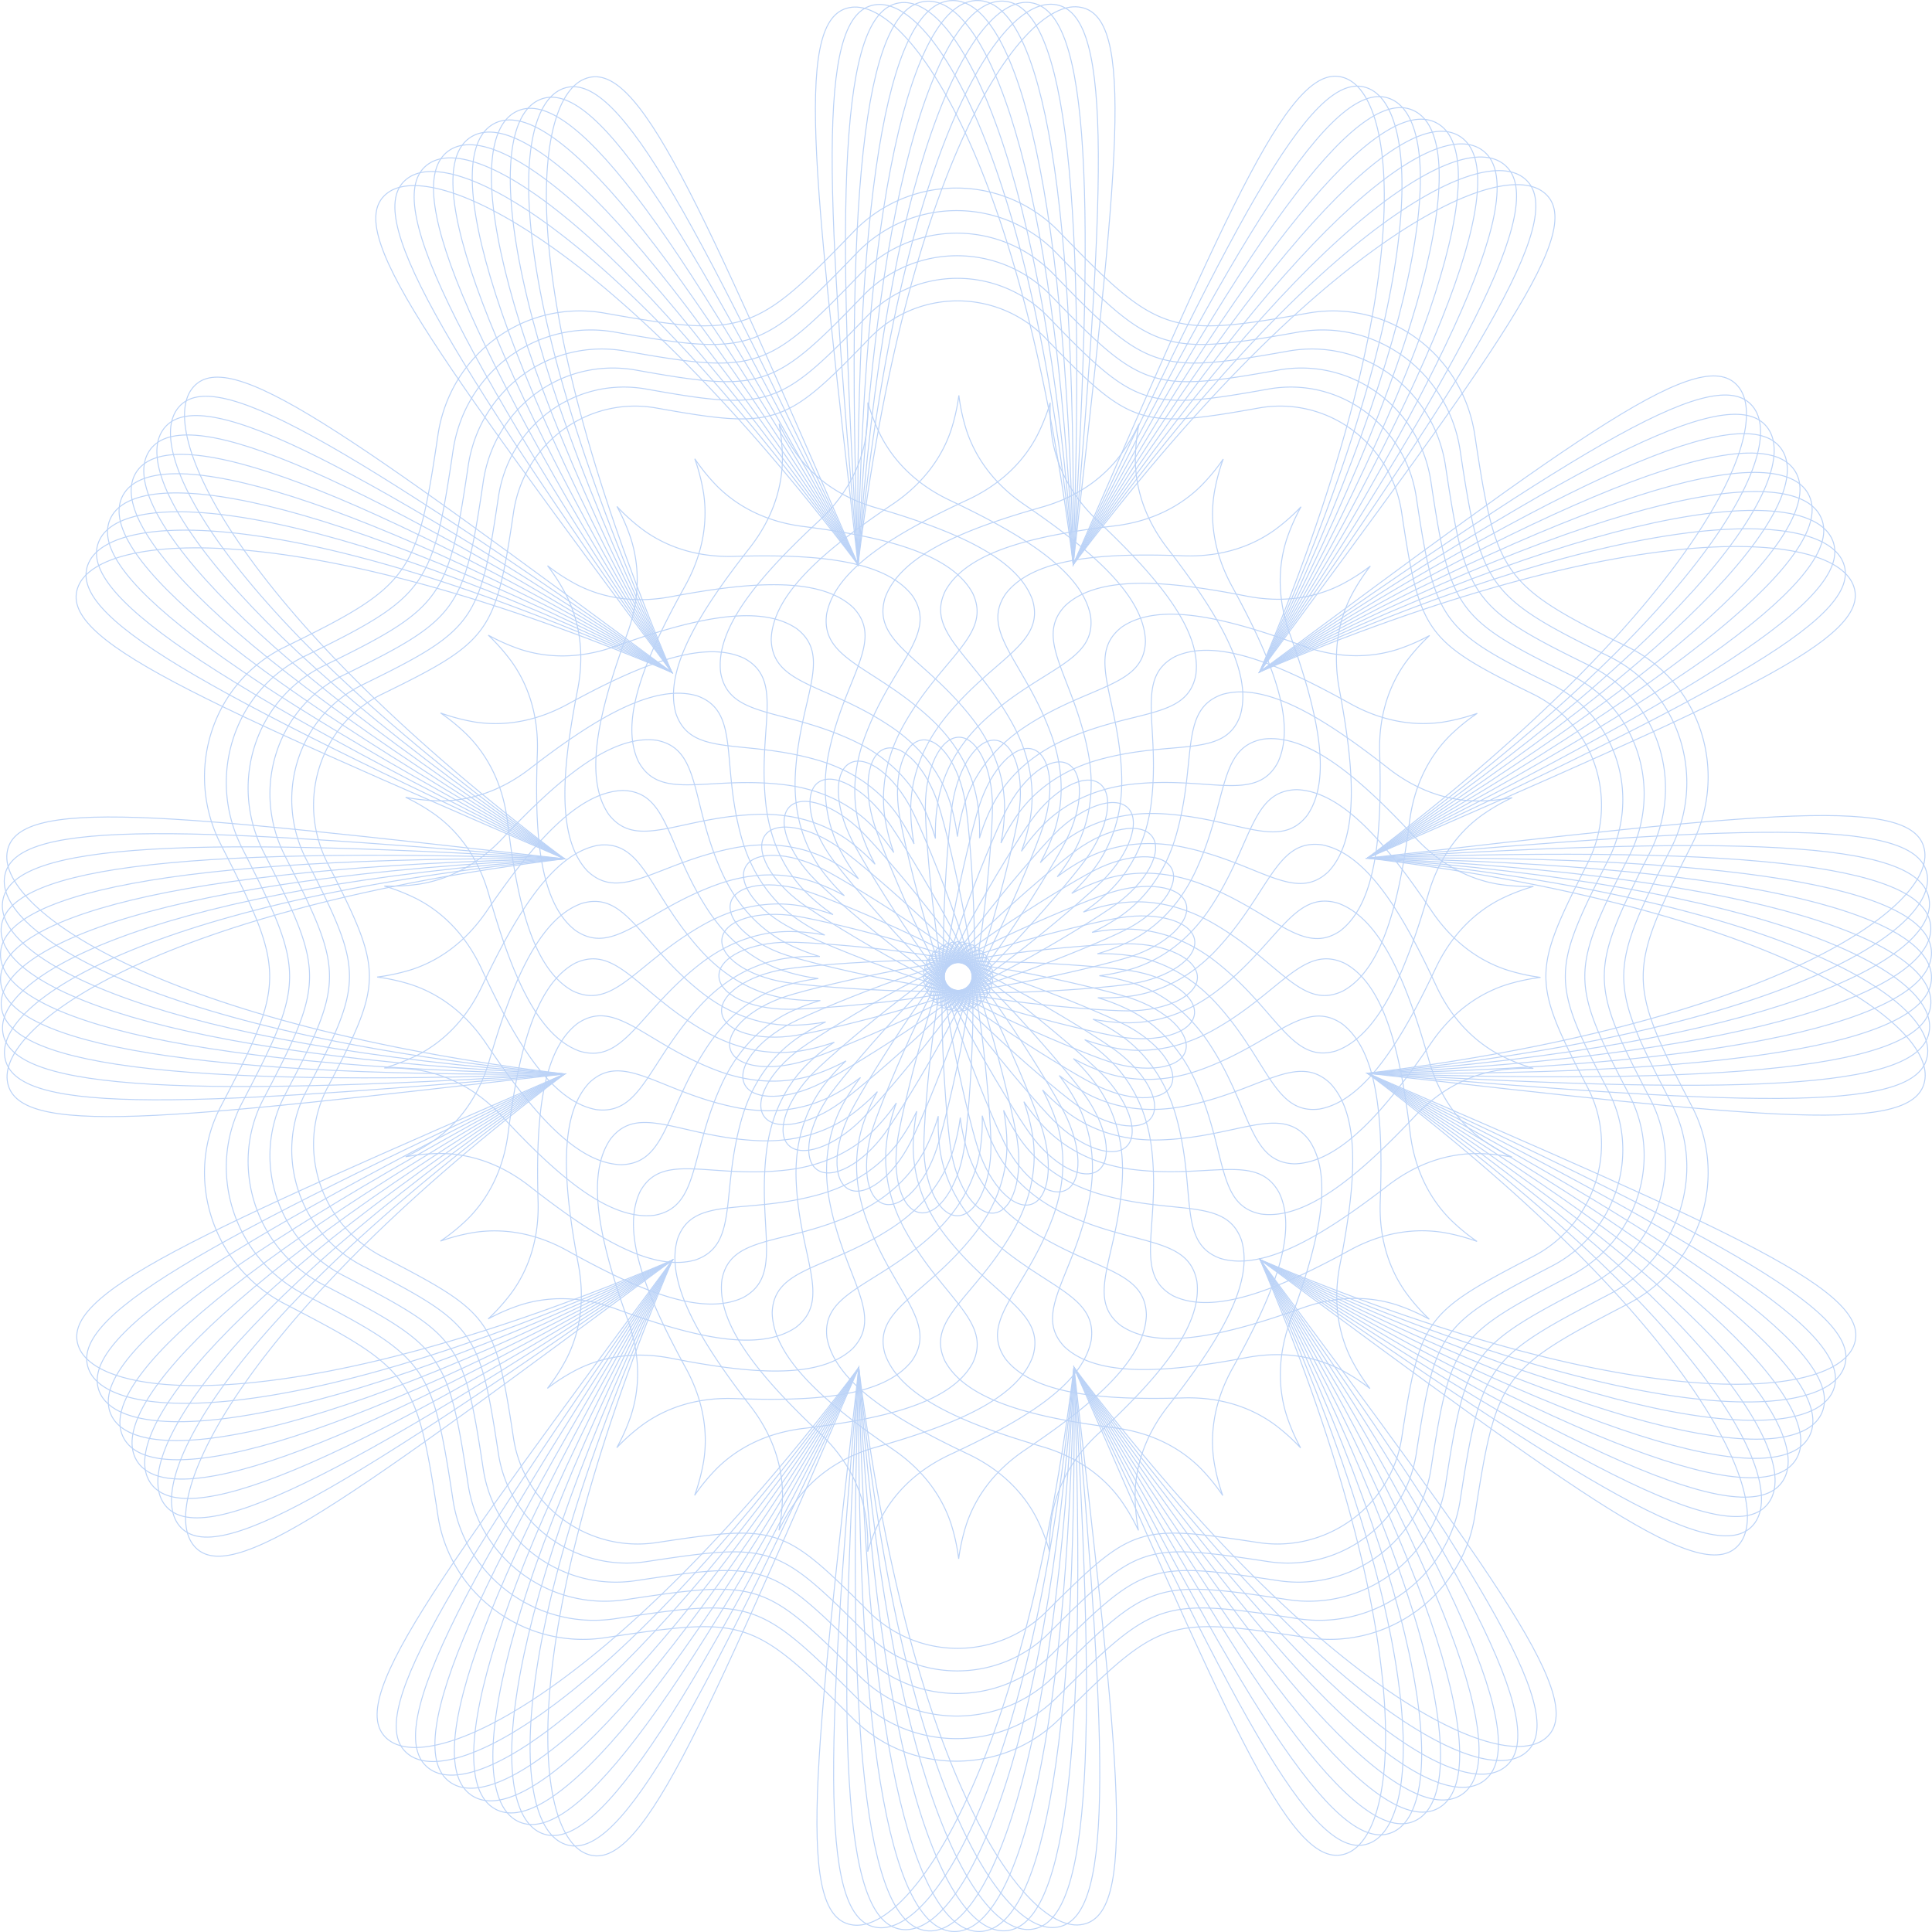 <svg xmlns="http://www.w3.org/2000/svg" width="1028.463" height="1028.476" viewBox="0 0 1028.463 1028.476">
  <g id="Group_265" data-name="Group 265" transform="translate(-503.741 -282.735)">
    <g id="g10" transform="translate(504 282.995)" opacity="0.3">
      <g id="g12" transform="translate(0)">
        <path id="path14" d="M1022.127,342.425C1025.753,311.543,937.817,251,725.306,225,921.534,139.387,996.021,107.7,983.724,79.139S865,42.127,667.959,125.861C795.088-46.4,843.763-111.078,818.826-129.663S697.492-102.347,568.689,68.73c23.953-212.823,33.736-293.2,2.853-296.821S480.126-143.77,454.152,68.754c-85.646-196.223-117.341-270.71-145.9-258.412s-37.009,118.739,46.76,315.783C182.733-.993,118.041-49.656,99.459-24.725S126.778,96.6,297.833,225.367C85.08,201.419,4.724,191.622,1.1,222.5s84.323,91.419,296.843,117.4C101.713,425.541,27.224,457.231,39.526,485.789S158.26,522.8,355.3,439.044C228.179,611.319,179.509,676.006,204.441,694.589s121.335-27.315,250.1-198.363c-23.958,212.754-33.757,293.107-2.875,296.733s91.424-84.321,117.409-296.836C654.7,692.348,686.387,766.842,714.944,754.544s37.019-118.734-46.727-315.77C840.485,565.9,905.167,614.566,923.746,589.634s-27.3-121.328-198.344-250.1c212.752,23.967,293.094,33.774,296.725,2.891Z" transform="translate(2.356 231.545)" fill="rgba(209,7,7,0)" stroke="#1d6ce5" stroke-width="0.519"/>
        <path id="path16" d="M1024.57,330.1c2.811-30.969-85.1-83.614-298.218-104.041C920.268,135.334,992.328,96.145,979.287,67.912s-115.5-29.857-310.281,59C791.586-48.609,834.388-118.578,808.978-136.5S694.014-104.608,569.736,69.782C588.113-143.593,590.18-225.613,559.2-228.435s-83.6,85.113-104,298.242C364.448-124.109,325.243-196.163,297.017-183.11S267.165-67.6,356.06,127.177C180.514,4.608,110.537-38.188,92.609-12.777s31.9,114.958,206.271,239.2C85.57,208.048,3.571,205.971.755,236.941s85.105,83.6,298.231,104.016C105.068,431.695,33.014,470.9,46.06,499.125S161.568,528.978,356.343,440.1C233.777,615.637,190.974,685.61,216.383,703.535s114.958-31.9,239.2-206.257c-18.379,213.3-20.466,295.305,10.5,298.121S549.7,710.3,570.12,497.175c90.735,193.92,129.929,265.975,158.156,252.935S758.139,634.6,669.263,439.827C844.8,562.4,914.766,605.208,932.691,579.792S900.8,464.834,726.448,340.587c213.3,18.389,295.3,20.477,298.122-10.49Z" transform="translate(1.309 230.492)" fill="rgba(209,7,7,0)" stroke="#1d6ce5" stroke-width="0.519"/>
        <path id="path18" d="M1026.392,317.462c2.008-31.03-85.676-75.79-299.254-90.63C918.614,131.07,988.043,84.433,974.265,56.553s-112.093-22.8-304.474,71.137C787.733-50.979,824.542-126.083,798.676-143.337S690.2-107.02,570.521,70.559c12.786-213.782,7.091-297.247-23.944-299.248S470.8-143,455.984,70.583C360.192-120.887,313.546-190.31,285.666-176.532s-22.778,112.1,71.179,304.486C178.153,10.024,103.044-26.773,85.79-.9s36.319,108.467,213.875,228.1C85.954,214.41,2.507,220.095.5,251.127s85.69,75.781,299.273,90.606c-191.479,95.783-260.9,142.428-247.12,170.3s112.093,22.788,304.477-71.162C239.2,619.558,202.394,694.665,228.265,711.921S336.736,675.6,456.371,498.055c-12.791,213.711-7.112,297.157,23.918,299.161s75.778-85.684,90.616-299.264C666.68,689.425,713.318,758.855,741.2,745.076S763.988,632.984,670.048,440.6C848.73,558.542,923.828,595.345,941.082,569.479S904.776,461.008,727.233,341.363c213.7,12.8,297.151,7.126,299.159-23.9Z" transform="translate(0.524 229.715)" fill="rgba(209,7,7,0)" stroke="#1d6ce5" stroke-width="0.519"/>
        <path id="path20" d="M1027.6,304.543c1.193-31.067-86.053-67.943-299.943-77.192C916.559,126.609,983.16,72.6,968.669,45.1s-108.5-15.822-298.361,83.111c113.226-181.7,143.9-261.768,117.589-278.339S686.021-109.569,571.038,71.078c7.189-214.04-6.3-298.751-37.375-299.938S465.725-142.794,456.5,71.1C355.73-117.8,301.713-184.391,274.2-169.888s-15.8,108.5,83.158,298.361C175.643,15.259,95.564-15.407,78.994,10.9s40.565,101.875,221.188,216.814C86.211,220.529,1.525,234.009.329,265.079s86.063,67.938,299.959,77.174c-188.9,100.76-255.5,154.774-241,182.283s108.5,15.807,298.355-83.143C244.431,623.1,213.756,703.181,240.075,719.751s101.864-40.558,216.813-221.177c-7.194,213.971,6.281,298.655,37.353,299.849s67.941-86.056,77.181-299.952C672.177,687.377,726.186,753.976,753.694,739.478s15.81-108.5-83.129-298.355c181.7,113.221,261.774,143.893,278.351,117.582S908.361,456.836,727.75,341.883C941.712,349.086,1026.4,335.616,1027.6,304.543Z" transform="translate(0.007 229.196)" fill="rgba(209,7,7,0)" stroke="#1d6ce5" stroke-width="0.519"/>
        <path id="path22" d="M1028.185,291.352c.384-31.094-86.221-60.1-300.279-63.748C914.1,121.954,977.694,60.651,962.484,33.527S857.762,24.6,670.559,128.462C778.99-56.134,803.412-141.013,776.677-156.895S681.508-112.265,571.29,71.331c1.582-214.154-19.728-299.9-50.826-300.273s-60.089,86.233-63.711,300.3C351.075-114.836,289.759-178.421,262.641-163.2s-8.919,104.722,94.973,291.925C173,20.312,88.1-4.1,72.232,22.638s44.634,95.157,228.2,205.331C86.348,226.382.63,247.687.246,278.78s86.231,60.092,300.294,63.725C114.345,448.172,50.76,509.483,65.977,536.6S170.7,545.53,357.9,441.645c-108.417,184.608-132.829,269.5-106.09,285.375s95.153-44.632,205.333-228.193c-1.592,214.086,19.711,299.8,50.8,300.186s60.094-86.229,63.732-300.289C677.331,684.923,738.64,748.512,765.758,733.3s8.936-104.72-94.941-291.919C855.419,549.8,940.3,574.217,956.179,547.48S911.556,452.324,728,342.135c214.076,1.6,299.8-19.692,300.183-50.784Z" transform="translate(-0.245 228.944)" fill="rgba(209,7,7,0)" stroke="#1d6ce5" stroke-width="0.519"/>
        <path id="path24" d="M1028.161,277.884c-.437-31.091-86.191-52.247-300.267-50.294C911.267,117.1,971.647,48.592,955.735,21.875S854.969,19.717,670.547,128.448c103.565-187.365,121.6-276.9,94.462-292.069S676.648-115.1,571.277,71.317C567.26-142.8,538.1-229.376,507-228.938s-52.237,86.191-50.26,300.279C346.226-112.021,277.7-172.4,250.989-156.477S248.844-55.711,357.6,128.712C170.215,25.159,80.676,7.132,65.508,34.28s48.525,88.343,234.914,193.674C86.369,231.974-.179,261.13.25,292.218s86.194,52.244,300.277,50.273C117.158,453,56.783,521.518,72.707,548.229s100.764,2.147,285.177-106.6C254.336,629.013,236.308,718.545,263.452,733.715s88.333-48.52,193.674-234.9c4.008,214.051,33.163,300.6,64.254,300.17s52.246-86.191,50.28-300.273c110.494,183.37,179.018,243.754,205.729,227.83S779.541,625.778,670.8,441.362C858.175,544.917,947.711,562.95,962.879,535.81s-48.513-88.346-234.89-193.689C942.035,338.123,1028.592,308.973,1028.161,277.884Z" transform="translate(-0.232 228.958)" fill="rgba(209,7,7,0)" stroke="#1d6ce5" stroke-width="0.519"/>
        <path id="path26" d="M1027.511,264.16c-1.246-31.068-85.945-44.4-299.9-36.845C908.028,112.07,965.022,36.426,948.409,10.141s-96.631,4.513-278.141,118.032C768.889-61.841,780.425-155.847,752.9-170.3S671.455-118.061,571,71.042C561.375-142.9,524.345-230.1,493.274-228.848S448.882-142.89,456.462,71.066C341.188-109.341,265.533-166.323,239.251-149.71s4.528,96.637,118.072,278.147C167.288,29.828,73.28,18.3,58.824,45.835s52.24,81.421,241.319,181.844C86.273,237.294-.907,274.32.341,305.392s85.952,44.4,299.907,36.824C119.838,457.478,62.855,533.128,79.467,559.413s96.635-4.525,278.138-118.057C259,631.378,247.468,725.391,275,739.843s81.427-52.233,181.85-241.305c9.61,213.868,46.633,301.048,77.7,299.8s44.4-85.948,36.831-299.9c115.253,180.417,190.908,237.4,217.187,220.79s-4.519-96.635-118.044-278.138C860.54,539.7,954.552,551.232,969.007,523.7s-52.229-81.427-241.3-181.857C941.577,332.248,1028.757,295.232,1027.511,264.16Z" transform="translate(0.046 229.233)" fill="rgba(209,7,7,0)" stroke="#1d6ce5" stroke-width="0.519"/>
        <path id="path28" d="M1026.246,250.183c-2.056-31.027-85.5-36.567-299.176-23.415C904.409,106.843,957.819,24.158,940.523-1.678S848.2,9.4,669.723,127.627c93.617-192.525,98.537-290.84,70.64-304.57S665.93-121.172,570.454,70.5c-15.217-213.614-60.13-301.232-91.159-299.164S442.74-143.161,455.917,70.519C335.966-106.807,253.27-160.211,227.434-142.915S238.521-50.581,356.778,127.89c-192.549-93.6-290.859-98.507-304.59-70.61S107.96,131.7,299.6,227.133C86.053,242.343-1.545,287.253.519,318.276S86.02,354.838,299.7,341.67C122.372,461.614,68.964,544.3,86.261,570.141s92.329-11.087,270.8-129.332c-93.6,192.537-98.512,290.852-70.61,304.582s74.409-55.768,169.852-247.4c15.2,213.545,60.106,301.141,91.131,299.079s36.569-85.5,23.4-299.182C690.776,675.222,773.462,728.638,799.3,711.339s-11.081-92.329-129.317-270.8c192.531,93.61,290.846,98.524,304.576,70.624S918.792,436.753,727.166,341.3C940.708,326.1,1028.308,281.206,1026.246,250.183Z" transform="translate(0.591 229.779)" fill="rgba(209,7,7,0)" stroke="#1d6ce5" stroke-width="0.519"/>
        <path id="path30" d="M1024.375,235.969c-2.877-30.962-84.855-28.743-298.109-10.005C900.4,101.442,950.056,11.817,932.089-13.564S844.237,3.972,668.918,126.822c88.547-194.91,86.737-297.355,58.492-310.347S660.072-124.4,569.649,69.691c-20.8-213.135-73.6-300.968-104.566-298.1s-28.733,84.855-9.971,298.122c-124.554-174.127-214.186-223.773-239.565-205.8s17.546,87.851,140.426,263.171C161.046,38.558,58.6,40.373,45.608,68.63s59.113,67.307,253.185,157.7C85.719,247.122-2.088,299.921.782,330.881s84.853,28.741,298.116,9.984C124.767,465.408,75.124,555.035,93.088,580.414s87.854-17.537,263.168-140.409c-88.53,194.92-86.716,297.367-58.464,310.36S365.1,691.248,455.5,497.187c20.784,213.07,73.583,300.881,104.542,298.009s28.738-84.848,9.992-298.112C694.568,671.218,784.194,720.868,809.568,702.9s-17.53-87.856-140.392-263.168c194.916,88.537,297.355,86.723,310.354,58.474S920.414,430.894,726.361,340.5C939.424,319.719,1027.24,266.929,1024.375,235.969Z" transform="translate(1.396 230.583)" fill="rgba(209,7,7,0)" stroke="#1d6ce5" stroke-width="0.519"/>
        <path id="path32" d="M1021.878,221.52c-3.674-30.875-83.992-20.946-296.683,3.369C896.014,95.848,941.722-.616,923.1-25.516S839.889-1.658,667.848,125.747C751.265-71.411,742.623-177.81,714.042-190.06S653.891-127.781,568.579,68.616C542.207-143.9,481.509-231.741,450.636-228.056s-20.936,84,3.406,296.7C324.98-102.167,228.5-147.869,203.6-129.243S227.477-46.03,354.9,126.011C157.726,42.612,51.327,51.272,39.076,79.847s62.28,60.128,258.647,145.407C85.267,251.613-2.545,312.309,1.131,343.182s84,20.936,296.7-3.392C127.021,468.848,81.315,565.314,99.936,590.213s83.216-23.867,255.25-151.284c-83.4,197.167-74.751,303.564-46.169,315.815s60.131-62.271,145.412-258.633C480.782,708.563,541.472,796.379,572.348,792.7s20.938-83.991-3.386-296.691c129.049,170.815,225.512,216.523,250.413,197.9S795.517,610.7,668.106,438.66c197.164,83.406,303.558,74.76,315.807,46.181S921.646,424.711,725.291,339.42C937.743,313.077,1025.558,252.39,1021.878,221.52Z" transform="translate(2.466 231.659)" fill="rgba(209,7,7,0)" stroke="#1d6ce5" stroke-width="0.519"/>
        <path id="path34" d="M369.692-183.245a76.049,76.049,0,0,1,109.918,0c52.346,54.123,58.441,56.316,132.113,43.12,42.377-7.593,82.392,21.611,88.912,64.892C711.925-.249,714.975,4.684,782.265,37.645c38.379,18.794,53.667,66.049,33.968,105.006-34.37,67.974-34.855,72.668,0,139.543,19.7,37.788,4.411,85.042-33.968,105.01-67.6,35.172-70.028,37.878-81.631,112.872-6.52,42.115-46.536,71.317-88.912,64.893-75.29-11.405-78.155-10.593-132.113,43.122-30.276,30.14-79.737,30.14-109.918,0-53.8-53.736-56.786-54.509-132.1-43.12-42.485,6.421-82.5-22.78-88.912-64.9-11.421-74.9-14.034-77.79-81.638-112.872-38.477-19.969-53.764-67.222-33.964-105.01,34.949-66.719,34.46-71.724,0-139.543-19.8-38.957-4.514-86.212,33.964-105.006C134.331,4.768,137.564-.332,148.676-75.233c6.417-43.281,46.427-72.485,88.912-64.892,73.709,13.173,79.908,11.033,132.1-43.12Z" transform="translate(84.195 306.576)" fill="rgba(209,7,7,0)" stroke="#1d6ce5" stroke-width="0.519"/>
        <path id="path36" d="M362.374-181.248a73.865,73.865,0,0,1,106.762,0c50.844,52.577,56.765,54.7,128.316,41.891,41.172-7.377,80.036,20.987,86.365,63.022C694.784-3.5,697.75,1.293,763.11,33.308c37.282,18.255,52.127,64.155,32.992,102-33.381,66.024-33.854,70.582,0,135.54,19.136,36.7,4.291,82.6-32.992,102C697.445,407.01,695.1,409.637,683.817,482.48c-6.329,40.9-45.193,69.268-86.365,63.027-73.127-11.076-75.9-10.286-128.316,41.89-29.405,29.275-77.452,29.275-106.762,0-52.263-52.2-55.156-52.949-128.318-41.89-41.265,6.241-80.126-22.122-86.363-63.027C136.6,409.726,134.064,406.919,68.4,372.843c-37.372-19.4-52.221-65.3-32.992-102,33.947-64.808,33.47-69.669,0-135.54-19.229-37.842-4.38-83.743,32.992-102C133.762,1.371,136.9-3.579,147.694-76.334c6.236-42.035,45.1-70.4,86.363-63.022,71.595,12.789,77.618,10.71,128.318-41.891Z" transform="translate(93.221 315.912)" fill="rgba(209,7,7,0)" stroke="#1d6ce5" stroke-width="0.519"/>
        <path id="path38" d="M355.053-179.249a71.681,71.681,0,0,1,103.606,0C508-128.225,513.745-126.163,583.192-138.6c39.949-7.156,77.663,20.37,83.806,61.165,10.65,70.681,13.526,75.332,76.95,106.4,36.18,17.721,50.593,62.261,32.021,98.989-32.392,64.074-32.854,68.5,0,131.53,18.572,35.625,4.159,80.168-32.021,98.99-63.723,33.151-66,35.7-76.95,106.4-6.143,39.694-43.857,67.22-83.806,61.166-70.969-10.753-73.672-9.983-124.533,40.652-28.537,28.408-75.161,28.408-103.606,0-50.723-50.655-53.53-51.383-124.529-40.652-40.048,6.053-77.761-21.472-83.81-61.166-10.764-70.607-13.231-73.332-76.954-106.4-36.272-18.822-50.681-63.365-32.018-98.99,32.945-62.889,32.486-67.6,0-131.53C19.08,91.233,33.489,46.687,69.761,28.966c63.437-30.99,66.482-35.8,76.954-106.4,6.049-40.794,43.763-68.32,83.81-61.165,69.477,12.418,75.325,10.4,124.529-40.65Z" transform="translate(102.249 325.252)" fill="rgba(209,7,7,0)" stroke="#1d6ce5" stroke-width="0.519"/>
        <path id="path40" d="M347.725-177.251a69.5,69.5,0,0,1,100.453,0c47.839,49.472,53.413,51.474,120.738,39.41,38.739-6.94,75.308,19.753,81.265,59.307C660.5-10,663.294-5.5,724.788,24.629,759.859,41.805,773.834,85,755.832,120.6c-31.409,62.121-31.853,66.414,0,127.529,18,34.537,4.027,77.724-31.044,95.972-61.788,32.147-64,34.619-74.607,103.162-5.957,38.489-42.526,65.176-81.265,59.31-68.806-10.429-71.419-9.682-120.738,39.411-27.668,27.542-72.875,27.542-100.453,0-49.175-49.119-51.9-49.819-120.738-39.411-38.826,5.867-75.39-20.821-81.256-59.31C135.293,378.809,132.9,376.17,71.118,344.1c-35.162-18.248-49.134-61.435-31.042-95.972,31.945-60.974,31.491-65.551,0-127.529-18.092-35.6-4.12-78.8,31.042-95.972,61.5-30.043,64.455-34.712,74.613-103.163,5.867-39.554,42.43-66.247,81.256-59.307C294.358-125.8,300.023-127.761,347.725-177.251Z" transform="translate(111.281 334.592)" fill="rgba(209,7,7,0)" stroke="#1d6ce5" stroke-width="0.519"/>
        <path id="path42" d="M340.4-175.252a67.326,67.326,0,0,1,97.3,0c46.332,47.92,51.732,49.856,116.948,38.169,37.516-6.718,72.935,19.136,78.706,57.449,10,66.379,12.7,70.747,72.264,99.921,33.98,16.643,47.512,58.474,30.073,92.962-30.427,60.171-30.852,64.326,0,123.526,17.44,33.453,3.907,75.287-30.073,92.962-59.84,31.135-61.986,33.528-72.264,99.919-5.771,37.278-41.19,63.133-78.706,57.449C488,477,485.473,477.724,437.708,525.279c-26.8,26.676-70.591,26.676-97.3,0-47.631-47.574-50.266-48.26-116.948-38.175-37.6,5.684-73.023-20.171-78.7-57.449-10.111-66.3-12.426-68.863-72.272-99.919-34.061-17.675-47.593-59.509-30.066-92.962,30.939-59.059,30.506-63.5,0-123.526-17.527-34.488-4-76.325,30.066-92.962,59.572-29.1,62.433-33.615,72.272-99.921,5.682-38.313,41.1-64.167,78.7-57.449,65.251,11.668,70.746,9.769,116.948-38.169Z" transform="translate(120.309 343.932)" fill="rgba(209,7,7,0)" stroke="#1d6ce5" stroke-width="0.519"/>
        <path id="path44" d="M333.078-173.254a65.145,65.145,0,0,1,94.151,0c44.833,46.362,50.059,48.238,113.159,36.935,36.3-6.5,70.574,18.512,76.153,55.585,9.679,64.227,12.292,68.452,69.926,96.679,32.872,16.109,45.966,56.58,29.1,89.954-29.444,58.223-29.863,62.24,0,119.52,16.87,32.369,3.776,72.846-29.1,89.949-57.9,30.127-59.978,32.442-69.926,96.681-5.579,36.073-39.853,61.087-76.153,55.583-64.491-9.769-66.936-9.071-113.159,36.934a66.9,66.9,0,0,1-94.151,0c-46.086-46.026-48.637-46.684-113.158-36.932-36.382,5.5-70.654-19.512-76.155-55.585-9.778-64.157-12.019-66.634-69.924-96.681-32.954-17.1-46.05-57.58-29.1-89.947,29.939-57.146,29.52-61.435,0-119.522-16.954-33.374-3.858-73.851,29.1-89.954,57.641-28.155,60.41-32.524,69.924-96.679,5.5-37.073,39.774-62.087,76.155-55.585C283.058-125.034,288.372-126.868,333.078-173.254Z" transform="translate(129.339 353.273)" fill="rgba(209,7,7,0)" stroke="#1d6ce5" stroke-width="0.519"/>
        <path id="path46" d="M226.058-124.165c-17.08-11.74-26.306-26.189-30.686-39.71a105.6,105.6,0,0,1-3.961-18.3,104.567,104.567,0,0,1-4.078,18.279c-4.471,13.46-13.784,27.855-30.948,39.506-34.806,23.385-64.123,47.363-64.86,72.12.629,24.781,29.815,23.307,64.464,46.949,17.09,11.764,26.3,26.183,30.691,39.7a103.975,103.975,0,0,1,3.958,18.328,103.953,103.953,0,0,1,4.081-18.3c4.469-13.49,13.786-27.819,30.946-39.5C260.471-28.486,290-26.521,290.739-51.272c-.635-24.745-30.023-49.256-64.681-72.893Z" transform="translate(318.758 392.383)" fill="rgba(209,7,7,0)" stroke="#1d6ce5" stroke-width="0.519"/>
        <path id="path48" d="M207.384-129.447c-18.711-8.924-30.079-21.755-36.522-34.418a105.407,105.407,0,0,1-6.775-17.464,104.359,104.359,0,0,1-1.17,18.7c-2.313,13.988-9.259,29.659-24.391,43.857C107.812-90.229,82.6-61.966,85.748-37.4c4.5,24.374,33.095,18.357,71.017,36.282,18.716,8.954,30.07,21.755,36.524,34.424a104.025,104.025,0,0,1,6.775,17.476,103.722,103.722,0,0,1,1.168-18.71c2.3-14.03,9.263-29.635,24.389-43.863C256.34-40.332,285.811-43,282.667-67.57c-4.495-24.344-37.358-43.953-75.283-61.878Z" transform="translate(297.642 395.346)" fill="rgba(209,7,7,0)" stroke="#1d6ce5" stroke-width="0.519"/>
        <path id="path50" d="M187.055-134.332c-19.87-5.885-33.111-16.78-41.455-28.281a105.226,105.226,0,0,1-9.42-16.193,104.612,104.612,0,0,1,1.768,18.656c-.094,14.179-4.5,30.75-17.232,47.135C94.844-80.024,74.37-48.159,81.318-24.391,89.577-1.018,116.875-11.434,157.136.337c19.885,5.921,33.1,16.786,41.457,28.284a104.411,104.411,0,0,1,9.427,16.207,103.88,103.88,0,0,1-1.777-18.66c.08-14.217,4.516-30.722,17.228-47.143,25.88-33,54.566-40.243,47.621-64.017-8.248-23.337-43.773-37.57-84.038-49.34Z" transform="translate(278.303 404.162)" fill="rgba(209,7,7,0)" stroke="#1d6ce5" stroke-width="0.519"/>
        <path id="path52" d="M165.712-138.7c-20.547-2.709-35.328-11.4-45.369-21.449a105.634,105.634,0,0,1-11.834-14.515,104.23,104.23,0,0,1,4.661,18.135c2.128,14.024.366,31.08-9.642,49.256-20.4,36.629-35.633,71.311-25.049,93.7C90.292,8.215,115.624-6.342,157.226-1.014c20.568,2.739,35.324,11.4,45.369,21.451a104,104,0,0,1,11.853,14.531,103.926,103.926,0,0,1-4.678-18.155c-2.147-14.051-.344-31.053,9.643-49.254,20.4-36.635,47.6-48.286,37.023-70.676-11.8-21.761-49.112-30.265-90.724-35.586Z" transform="translate(261.082 418.626)" fill="rgba(209,7,7,0)" stroke="#1d6ce5" stroke-width="0.519"/>
        <path id="path54" d="M144.134-142.442c-20.718.539-36.677-5.729-48.166-14.09a105.235,105.235,0,0,1-13.962-12.489,104.374,104.374,0,0,1,7.442,17.194c4.3,13.514,5.223,30.636-1.816,50.156C73.216-62.3,63.59-25.674,77.542-5.211c15.078,19.679,37.822,1.332,79.747.091,20.743-.517,36.669,5.733,48.169,14.088a104.362,104.362,0,0,1,13.973,12.5,104.286,104.286,0,0,1-7.456-17.207c-4.317-13.537-5.195-30.611,1.816-50.148,14.418-39.374,39.464-55.136,25.515-75.6C224.251-141.13,186.064-143.689,144.134-142.442Z" transform="translate(246.151 438.36)" fill="rgba(209,7,7,0)" stroke="#1d6ce5" stroke-width="0.519"/>
        <path id="path56" d="M130.549-145.471c-20.379,3.776-37.119.078-49.772-6.383A105.111,105.111,0,0,1,65.034-162a104.159,104.159,0,0,1,10.041,15.816c6.351,12.675,9.945,29.438,6.042,49.82C73.042-55.222,69.264-17.538,86.243.488c17.974,17.08,37.568-4.6,78.777-12.384,20.411-3.755,37.116-.072,49.779,6.381A103.749,103.749,0,0,1,230.562,4.648,104.279,104.279,0,0,1,220.5-11.177c-6.382-12.7-9.919-29.422-6.047-49.816,8.079-41.148,30.352-60.637,13.372-78.664C209.884-156.708,171.772-153.256,130.549-145.471Z" transform="translate(226.178 462.897)" fill="rgba(209,7,7,0)" stroke="#1d6ce5" stroke-width="0.519"/>
        <path id="path58" d="M125.307-139.668c-19.534,6.916-36.651,5.885-50.161,1.486a105.751,105.751,0,0,1-17.134-7.563A104.051,104.051,0,0,1,70.4-131.7c8.261,11.524,14.432,27.526,13.765,48.262-1.543,41.9.623,79.708,20.215,94.858C124.8,25.48,140.767,1.006,180.253-13.132c19.567-6.9,36.644-5.874,50.161-1.482a104.068,104.068,0,0,1,17.155,7.571A103.761,103.761,0,0,1,235.162-21.1c-8.29-11.544-14.4-27.507-13.768-48.257,1.543-41.9,20.5-64.628.9-79.785C201.9-163.179,164.8-153.812,125.307-139.668Z" transform="translate(201.64 483.59)" fill="rgba(209,7,7,0)" stroke="#1d6ce5" stroke-width="0.519"/>
        <path id="path60" d="M119.78-123.75c-18.213,9.882-35.279,11.543-49.313,9.313a106.478,106.478,0,0,1-18.1-4.788A104.325,104.325,0,0,1,66.8-107.293C76.759-97.2,85.353-82.362,87.94-61.776c5.033,41.623,13.084,78.632,34.8,90.529,22.368,10.687,34.307-15.982,71.1-36.119,18.253-9.875,35.279-11.539,49.318-9.313a104.364,104.364,0,0,1,18.122,4.794,104.1,104.1,0,0,1-14.451-11.944c-9.994-10.1-18.522-24.915-21.144-45.511-5.031-41.633,10.129-67.044-11.588-78.94-22.333-10.674-57.517,4.381-94.315,24.529Z" transform="translate(181.899 498.499)" fill="rgba(209,7,7,0)" stroke="#1d6ce5" stroke-width="0.519"/>
        <path id="path62" d="M114.1-106.519C97.66-93.9,81.064-89.595,66.854-89.607A105.186,105.186,0,0,1,48.226-91.5a103.94,103.94,0,0,1,16.121,9.53c11.419,8.414,22.226,21.717,28,41.647C103.828,0,117.57,35.3,140.882,43.648c23.763,7.061,31.386-21.151,64.575-46.794,16.476-12.611,33.034-16.913,47.249-16.911a104,104,0,0,1,18.653,1.9,103.849,103.849,0,0,1-16.144-9.535c-11.452-8.42-22.2-21.71-28-41.644-11.485-40.329-.484-67.8-23.792-76.155-23.73-7.048-56.126,13.322-89.321,38.973Z" transform="translate(167.441 515.662)" fill="rgba(209,7,7,0)" stroke="#1d6ce5" stroke-width="0.519"/>
        <path id="path64" d="M108.419-88.649C94.155-73.612,78.438-66.765,64.4-64.553a105.024,105.024,0,0,1-18.7,1.042,104.576,104.576,0,0,1,17.414,6.892c12.595,6.524,25.353,17.977,34.17,36.754,17.649,38.03,36.74,70.738,61.075,75.345,24.571,3.257,27.687-25.8,56.463-56.315,14.3-15.034,29.979-21.874,44.016-24.1a104.4,104.4,0,0,1,18.724-1.042,104.15,104.15,0,0,1-17.436-6.892c-12.628-6.522-25.32-17.977-34.177-36.747-17.644-38.045-11.075-66.9-35.41-71.5-24.537-3.248-53.345,21.94-82.121,52.46Z" transform="translate(158.615 534.916)" fill="rgba(209,7,7,0)" stroke="#1d6ce5" stroke-width="0.519"/>
        <path id="path66" d="M102.871-70.715c-11.744,17.078-26.2,26.3-39.71,30.686a105.527,105.527,0,0,1-18.309,3.947A104.53,104.53,0,0,1,63.133-32c13.458,4.471,27.848,13.791,39.5,30.958,23.38,34.8,47.352,64.123,72.1,64.865C199.518,63.2,198.048,34.013,221.692-.63c11.775-17.085,26.194-26.294,39.711-30.684a104.248,104.248,0,0,1,18.325-3.957,103.87,103.87,0,0,1-18.3-4.08c-13.493-4.469-27.82-13.793-39.5-30.955-23.377-34.809-21.406-64.333-46.155-65.076-24.742.629-49.262,30.017-72.9,64.666Z" transform="translate(155.646 555.923)" fill="rgba(209,7,7,0)" stroke="#1d6ce5" stroke-width="0.519"/>
        <path id="path68" d="M97.584-53.436c-8.924,18.7-21.759,30.073-34.422,36.513A104.924,104.924,0,0,1,45.7-10.155,105.084,105.084,0,0,1,64.392-8.978C78.386-6.667,94.057.281,108.248,15.416c28.533,30.717,56.8,55.927,81.362,52.79,24.38-4.5,18.363-33.09,36.3-71.01,8.957-18.71,21.755-30.063,34.42-36.515a104.4,104.4,0,0,1,17.485-6.775A103.749,103.749,0,0,1,259.1-47.263c-14.025-2.3-29.632-9.263-43.854-24.391-28.537-30.726-31.206-60.194-55.773-57.055-24.337,4.492-43.959,37.348-61.885,75.273Z" transform="translate(158.605 578.437)" fill="rgba(209,7,7,0)" stroke="#1d6ce5" stroke-width="0.519"/>
        <path id="path70" d="M92.7-37.167C86.809-17.3,75.911-4.061,64.413,4.28A104.524,104.524,0,0,1,48.22,13.7a104.588,104.588,0,0,1,18.649-1.763C81.048,12.027,97.615,16.442,114,29.17c32.987,25.875,64.848,46.355,88.619,39.414,23.375-8.259,12.96-35.558,24.743-75.814,5.918-19.885,16.787-33.1,28.284-41.45A104.5,104.5,0,0,1,271.855-58.1a104.044,104.044,0,0,1-18.663,1.772c-14.217-.079-30.724-4.521-47.134-17.234-32.987-25.88-40.24-54.569-64.013-47.626-23.331,8.24-37.568,43.763-49.346,84.024Z" transform="translate(167.417 601.832)" fill="rgba(209,7,7,0)" stroke="#1d6ce5" stroke-width="0.519"/>
        <path id="path72" d="M88.333-22.372C85.62-1.825,76.931,12.954,66.876,22.992A105,105,0,0,1,52.355,34.824,104.439,104.439,0,0,1,70.5,30.168c14.022-2.126,31.077-.358,49.245,9.652,36.63,20.395,71.305,35.64,93.694,25.065,21.8-11.813,7.238-37.147,12.579-78.752,2.732-20.561,11.4-35.314,21.453-45.364A104.425,104.425,0,0,1,262-71.072a104.514,104.514,0,0,1-18.154,4.67c-14.051,2.142-31.049.339-49.25-9.65-36.632-20.406-48.272-47.609-70.668-37.03C102.171-101.288,93.662-63.979,88.333-22.372Z" transform="translate(181.867 625.598)" fill="rgba(209,7,7,0)" stroke="#1d6ce5" stroke-width="0.519"/>
        <path id="path74" d="M84.584-9.444c.539,20.718-5.735,36.672-14.095,48.159A105.531,105.531,0,0,1,58,52.672a104.273,104.273,0,0,1,17.187-7.435c13.52-4.293,30.635-5.216,50.152,1.83,39.366,14.414,75.994,24.047,96.459,10.1,19.679-15.076,1.337-37.824.105-79.744-.513-20.742,5.738-36.668,14.095-48.165a104.114,104.114,0,0,1,12.5-13.973A104.09,104.09,0,0,1,231.3-77.259c-13.541,4.315-30.609,5.192-50.149-1.826-39.371-14.423-55.128-39.469-75.589-25.521C85.909-89.554,83.343-51.372,84.584-9.444Z" transform="translate(201.604 649.181)" fill="rgba(209,7,7,0)" stroke="#1d6ce5" stroke-width="0.519"/>
        <path id="path76" d="M81.558,1.319c3.774,20.379.073,37.119-6.386,49.772A105.112,105.112,0,0,1,65.021,66.83,104.1,104.1,0,0,1,80.834,56.8c12.679-6.354,29.445-9.947,49.819-6.04,41.138,8.081,78.819,11.864,96.847-5.111,17.08-17.969-4.591-37.563-12.365-78.78-3.755-20.406-.071-37.112,6.389-49.774a104.264,104.264,0,0,1,10.162-15.755,104.054,104.054,0,0,1-15.825,10.052c-12.7,6.377-29.424,9.919-49.819,6.04C124.9-90.655,105.419-112.929,87.391-95.95,70.337-78.013,73.776-39.9,81.558,1.319Z" transform="translate(226.132 671.975)" fill="rgba(209,7,7,0)" stroke="#1d6ce5" stroke-width="0.519"/>
        <path id="path78" d="M87.342,22.513c6.91,19.536,5.879,36.653,1.475,50.156A104.985,104.985,0,0,1,81.253,89.8,104.34,104.34,0,0,1,95.3,77.422c11.53-8.257,27.523-14.425,48.263-13.758,41.9,1.55,79.707-.609,94.858-20.2,14.063-20.416-10.41-36.382-24.538-75.868-6.9-19.571-5.871-36.648-1.477-50.163a104.179,104.179,0,0,1,7.571-17.15,104.143,104.143,0,0,1-14.058,12.4c-11.544,8.282-27.5,14.39-48.256,13.756-41.9-1.547-64.626-20.5-79.779-.915C63.85-54.087,73.2-16.98,87.342,22.513Z" transform="translate(246.839 680.564)" fill="rgba(209,7,7,0)" stroke="#1d6ce5" stroke-width="0.519"/>
        <path id="path80" d="M103.254,43.1c9.884,18.218,11.541,35.284,9.308,49.313a105.794,105.794,0,0,1-4.79,18.1,104.27,104.27,0,0,1,11.939-14.43c10.09-9.956,24.925-18.548,45.509-21.132,41.624-5.026,78.635-13.07,90.532-34.788,10.694-22.366-15.97-34.312-36.1-71.1-9.875-18.25-11.532-35.277-9.3-49.318a104.249,104.249,0,0,1,4.8-18.122A103.664,103.664,0,0,1,203.2-83.923c-10.109,9.989-24.92,18.52-45.517,21.134-41.628,5.024-67.035-10.139-78.937,11.574C68.071-28.881,83.116,6.306,103.254,43.1Z" transform="translate(261.744 685.251)" fill="rgba(209,7,7,0)" stroke="#1d6ce5" stroke-width="0.519"/>
        <path id="path82" d="M120.491,59.832c12.613,16.444,16.911,33.041,16.9,47.249a104.645,104.645,0,0,1-1.9,18.63,104.51,104.51,0,0,1,9.535-16.12c8.411-11.415,21.717-22.221,41.649-27.989C227,70.123,262.293,56.391,270.65,33.079,277.713,9.315,249.506,1.693,223.87-31.5c-12.607-16.481-16.907-33.039-16.9-47.251a104.2,104.2,0,0,1,1.9-18.651,103.643,103.643,0,0,1-9.535,16.142c-8.421,11.452-21.715,22.19-41.649,28-40.326,11.471-67.8.466-76.153,23.78C74.483-5.761,94.845,26.639,120.491,59.832Z" transform="translate(278.904 688.658)" fill="rgba(209,7,7,0)" stroke="#1d6ce5" stroke-width="0.519"/>
        <path id="path84" d="M138.363,72.308c15.029,14.271,21.874,29.988,24.084,44.02a104.654,104.654,0,0,1,1.035,18.7,105.178,105.178,0,0,1,6.9-17.412c6.52-12.592,17.977-25.346,36.754-34.162,38.037-17.64,70.746-36.728,75.355-61.056,3.256-24.576-25.8-27.694-56.306-56.465-15.029-14.3-21.865-29.986-24.086-44.023a103.9,103.9,0,0,1-1.037-18.723,103.449,103.449,0,0,1-6.9,17.436c-6.524,12.627-17.972,25.316-36.754,34.165-38.039,17.642-66.887,11.073-71.5,35.4-3.254,24.536,21.928,53.349,52.451,82.125Z" transform="translate(298.153 690.697)" fill="rgba(209,7,7,0)" stroke="#1d6ce5" stroke-width="0.519"/>
        <path id="path86" d="M156.289,80.212c17.075,11.742,26.3,26.2,30.672,39.708a104.746,104.746,0,0,1,3.952,18.309A104.273,104.273,0,0,1,195,119.953C199.471,106.5,208.789,92.1,225.96,80.46c34.806-23.373,64.125-47.338,64.874-72.092-.623-24.78-29.809-23.319-64.446-46.961-17.08-11.777-26.288-26.2-30.677-39.715a104.6,104.6,0,0,1-3.952-18.33,104.011,104.011,0,0,1-4.08,18.3c-4.471,13.491-13.8,27.816-30.958,39.493C121.909-15.473,92.382-17.448,91.64,7.3c.623,24.747,30,49.267,64.649,72.911Z" transform="translate(319.16 691.321)" fill="rgba(209,7,7,0)" stroke="#1d6ce5" stroke-width="0.519"/>
        <path id="path88" d="M173.57,83.348c18.7,8.931,30.07,21.762,36.506,34.427a104.7,104.7,0,0,1,6.766,17.464,104.146,104.146,0,0,1,1.179-18.693c2.316-13.99,9.266-29.658,24.405-43.847,30.713-28.528,55.932-56.788,52.792-81.35-4.495-24.379-33.081-18.373-71-36.307-18.709-8.957-30.058-21.76-36.506-34.427a103.049,103.049,0,0,1-6.768-17.483,104.71,104.71,0,0,1-1.178,18.712c-2.3,14.025-9.275,29.63-24.4,43.847C124.648-5.775,95.177-3.113,98.309,21.454c4.491,24.339,37.342,43.964,75.261,61.894Z" transform="translate(341.667 690.515)" fill="rgba(209,7,7,0)" stroke="#1d6ce5" stroke-width="0.519"/>
        <path id="path90" d="M189.84,81.648c19.866,5.888,33.1,16.79,41.443,28.289A105.385,105.385,0,0,1,240.7,126.13a104.7,104.7,0,0,1-1.762-18.648c.1-14.18,4.513-30.742,17.242-47.125C282.061,27.371,302.539-4.478,295.6-28.251,287.352-51.626,260.054-41.218,219.8-53c-19.882-5.927-33.095-16.792-41.44-28.3a104.308,104.308,0,0,1-9.423-16.2,103.775,103.775,0,0,1,1.77,18.662c-.084,14.212-4.527,30.714-17.241,47.13C127.576,1.269,98.887,8.51,105.826,32.283,114.067,55.618,149.582,69.868,189.84,81.648Z" transform="translate(365.061 688.298)" fill="rgba(209,7,7,0)" stroke="#1d6ce5" stroke-width="0.519"/>
        <path id="path92" d="M204.633,75.144c20.548,2.715,35.326,11.41,45.359,21.46a105.746,105.746,0,0,1,11.83,14.524,104.638,104.638,0,0,1-4.657-18.143c-2.121-14.022-.354-31.07,9.661-49.243,20.4-36.623,35.652-71.289,25.075-93.68-11.8-21.8-37.139-7.246-78.742-12.593C192.6-65.272,177.846-73.939,167.8-83.993a103.975,103.975,0,0,1-11.841-14.533,104.352,104.352,0,0,1,4.668,18.157c2.142,14.048.333,31.042-9.657,49.243C130.568,5.5,103.362,17.139,113.935,39.535,125.722,61.3,163.033,69.807,204.633,75.144Z" transform="translate(388.83 684.721)" fill="rgba(209,7,7,0)" stroke="#1d6ce5" stroke-width="0.519"/>
        <path id="path94" d="M217.566,64.007c20.718-.532,36.671,5.745,48.154,14.1a104.2,104.2,0,0,1,13.952,12.494,105.226,105.226,0,0,1-7.431-17.193c-4.291-13.517-5.208-30.634,1.834-50.151C288.5-16.1,298.136-52.72,284.2-73.188c-15.072-19.679-37.822-1.346-79.743-.114C183.71-72.8,167.789-79.047,156.3-87.41a103.761,103.761,0,0,1-13.968-12.5,104.263,104.263,0,0,1,7.449,17.2c4.313,13.543,5.186,30.612-1.833,50.149-14.43,39.369-39.477,55.119-25.536,75.58,15.051,19.653,53.23,22.226,95.158,20.987Z" transform="translate(412.41 679.874)" fill="rgba(209,7,7,0)" stroke="#1d6ce5" stroke-width="0.519"/>
        <path id="path96" d="M228.332,50.209c20.376-3.769,37.115-.066,49.772,6.4A104.928,104.928,0,0,1,293.835,66.76,104.475,104.475,0,0,1,283.8,50.947c-6.352-12.679-9.936-29.445-6.029-49.819,8.091-41.136,11.878-78.817-5.094-96.845C254.719-112.8,235.116-91.132,193.9-83.364c-20.406,3.746-37.11.063-49.77-6.393a104.366,104.366,0,0,1-15.75-10.165A104.005,104.005,0,0,1,138.43-84.095c6.376,12.7,9.909,29.417,6.03,49.814-8.09,41.141-30.369,60.611-13.395,78.647C149,61.423,187.112,57.986,228.332,50.209Z" transform="translate(435.205 672.176)" fill="rgba(209,7,7,0)" stroke="#1d6ce5" stroke-width="0.519"/>
        <path id="path98" d="M249.507,46.62c19.543-6.908,36.659-5.871,50.161-1.47A105.235,105.235,0,0,1,316.8,52.719a104.143,104.143,0,0,1-12.376-14.053C296.163,27.136,290,11.142,290.667-9.6c1.552-41.89-.6-79.7-20.178-94.855-20.412-14.06-36.383,10.406-75.877,24.525-19.561,6.9-36.641,5.869-50.154,1.47a104.364,104.364,0,0,1-17.15-7.573,103.869,103.869,0,0,1,12.4,14.058c8.282,11.544,14.386,27.507,13.746,48.258-1.556,41.9-20.512,64.619-.929,79.775,20.382,14.042,57.49,4.689,96.978-9.439Z" transform="translate(443.808 649.286)" fill="rgba(209,7,7,0)" stroke="#1d6ce5" stroke-width="0.519"/>
        <path id="path100" d="M270.093,39.49C288.312,29.613,305.38,27.96,319.4,30.2a105.167,105.167,0,0,1,18.1,4.793,104.334,104.334,0,0,1-14.425-11.939c-9.954-10.1-18.548-24.934-21.125-45.517C296.936-64.086,288.9-101.093,267.187-113c-22.366-10.7-34.31,15.968-71.107,36.094-18.249,9.869-35.269,11.525-49.309,9.3a104.254,104.254,0,0,1-18.122-4.8A104.143,104.143,0,0,1,143.1-60.464c9.984,10.111,18.518,24.92,21.131,45.514,5.01,41.63-10.152,67.035,11.56,78.934C198.111,74.666,233.3,59.625,270.093,39.49Z" transform="translate(448.501 625.597)" fill="rgba(209,7,7,0)" stroke="#1d6ce5" stroke-width="0.519"/>
        <path id="path102" d="M286.836,28.982c16.445-12.606,33.039-16.9,47.249-16.892a104.817,104.817,0,0,1,18.632,1.9A104.374,104.374,0,0,1,336.6,4.454C325.185-3.957,314.38-17.271,308.609-37.2c-11.465-40.322-25.189-75.617-48.5-83.977-23.756-7.065-31.385,21.141-64.581,46.771-16.481,12.6-33.039,16.9-47.255,16.895a103.943,103.943,0,0,1-18.648-1.908,103.826,103.826,0,0,1,16.141,9.54c11.448,8.42,22.188,21.715,27.989,41.647,11.459,40.329.455,67.8,23.762,76.158,23.72,7.056,56.124-13.306,89.32-38.945Z" transform="translate(451.906 601.717)" fill="rgba(209,7,7,0)" stroke="#1d6ce5" stroke-width="0.519"/>
        <path id="path104" d="M299.309,15.372C313.579.35,329.3-6.493,343.334-8.7a104.937,104.937,0,0,1,18.7-1.035,104.262,104.262,0,0,1-17.41-6.9c-12.585-6.525-25.344-17.981-34.16-36.761-17.625-38.03-36.707-70.746-61.039-75.357-24.571-3.264-27.694,25.786-56.466,56.294C178.652-57.431,162.969-50.6,148.927-48.381a104.218,104.218,0,0,1-18.718,1.033,103.741,103.741,0,0,1,17.43,6.9c12.627,6.525,25.314,17.977,34.16,36.756,17.631,38.039,11.057,66.89,35.389,71.5C241.717,71.067,270.537,45.889,299.309,15.372Z" transform="translate(453.948 578.209)" fill="rgba(209,7,7,0)" stroke="#1d6ce5" stroke-width="0.519"/>
        <path id="path106" d="M307.217-.931C318.963-18,333.418-27.218,346.933-31.6a105.241,105.241,0,0,1,18.309-3.947,104.181,104.181,0,0,1-18.279-4.09c-13.448-4.476-27.838-13.8-39.482-30.967-23.367-34.8-47.327-64.13-72.078-64.879-24.781.617-23.319,29.8-46.967,64.437-11.782,17.073-26.2,26.277-39.722,30.665a104.356,104.356,0,0,1-18.327,3.949,103.341,103.341,0,0,1,18.3,4.09c13.49,4.469,27.808,13.79,39.488,30.96,23.367,34.813,21.377,64.334,46.134,65.085C259.045,63.084,283.575,33.709,307.217-.931Z" transform="translate(454.575 555.583)" fill="rgba(209,7,7,0)" stroke="#1d6ce5" stroke-width="0.519"/>
        <path id="path108" d="M310.365-19.595c8.93-18.7,21.761-30.066,34.43-36.5a104.823,104.823,0,0,1,17.464-6.763,104.416,104.416,0,0,1-18.692-1.18c-13.988-2.318-29.659-9.271-43.845-24.408-28.521-30.725-56.772-55.943-81.337-52.815-24.38,4.495-18.375,33.087-36.312,71-8.966,18.707-21.767,30.054-34.436,36.5A103.422,103.422,0,0,1,130.158-27a104.692,104.692,0,0,1,18.708,1.178c14.024,2.306,29.623,9.28,43.845,24.4,28.521,30.733,31.182,60.2,55.741,57.072,24.349-4.486,43.971-37.335,61.914-75.248Z" transform="translate(453.77 534.461)" fill="rgba(209,7,7,0)" stroke="#1d6ce5" stroke-width="0.519"/>
        <path id="path110" d="M308.67-39.918c5.891-19.866,16.792-33.1,28.293-41.431a105.315,105.315,0,0,1,16.193-9.412A105.271,105.271,0,0,1,334.506-89c-14.173-.108-30.738-4.525-47.117-17.254-32.973-25.884-64.826-46.374-88.6-39.44-23.373,8.246-12.963,35.556-24.757,75.8-5.927,19.882-16.8,33.09-28.3,41.436a104.46,104.46,0,0,1-16.212,9.422,104.128,104.128,0,0,1,18.661-1.767c14.215.087,30.714,4.53,47.123,17.244,32.979,25.894,40.219,54.585,63.987,47.649,23.337-8.239,37.588-43.751,49.376-84Z" transform="translate(451.551 515.121)" fill="rgba(209,7,7,0)" stroke="#1d6ce5" stroke-width="0.519"/>
        <path id="path112" d="M302.171-61.255c2.715-20.54,11.417-35.313,21.467-45.357a105.616,105.616,0,0,1,14.521-11.818,104.705,104.705,0,0,1-18.141,4.651c-14.018,2.122-31.068.348-49.233-9.667C234.162-143.852,199.5-159.1,177.1-148.539c-21.8,11.8-7.251,37.139-12.6,78.73-2.745,20.566-11.411,35.317-21.471,45.357A103.986,103.986,0,0,1,128.5-12.61a103.852,103.852,0,0,1,18.162-4.665c14.045-2.14,31.041-.33,49.236,9.666C232.514,12.8,244.153,40,266.548,29.439c21.761-11.782,30.283-49.091,35.622-90.693Z" transform="translate(447.976 497.896)" fill="rgba(209,7,7,0)" stroke="#1d6ce5" stroke-width="0.519"/>
        <path id="path114" d="M291.037-82.826c-.527-20.718,5.747-36.671,14.114-48.154a105.394,105.394,0,0,1,12.489-13.958,104.165,104.165,0,0,1-17.188,7.437c-13.514,4.285-30.63,5.208-50.15-1.846-39.356-14.425-75.979-24.074-96.443-10.134-19.683,15.066-1.353,37.816-.131,79.743C154.237-49,147.982-33.08,139.62-21.59A103.557,103.557,0,0,1,127.114-7.624a104.049,104.049,0,0,1,17.207-7.445c13.541-4.31,30.609-5.183,50.146,1.84C233.828,1.2,249.572,26.253,270.038,12.32c19.651-15.048,22.234-53.228,21-95.146Z" transform="translate(443.133 482.962)" fill="rgba(209,7,7,0)" stroke="#1d6ce5" stroke-width="0.519"/>
        <path id="path116" d="M277.228-96.463c-3.764-20.382-.06-37.121,6.406-49.766a105.129,105.129,0,0,1,10.152-15.732,104.375,104.375,0,0,1-15.81,10.026c-12.681,6.347-29.444,9.93-49.82,6.023-41.13-8.1-78.807-11.89-96.84,5.076-17.087,17.961,4.579,37.564,12.342,78.778,3.746,20.406.056,37.106-6.4,49.764A104.007,104.007,0,0,1,127.084,3.459,104.054,104.054,0,0,1,142.912-6.588c12.708-6.375,29.427-9.907,49.815-6.026,41.142,8.1,60.607,30.38,78.646,13.407C288.429-17.135,285-55.25,277.228-96.464Z" transform="translate(435.451 463.032)" fill="rgba(209,7,7,0)" stroke="#1d6ce5" stroke-width="0.519"/>
        <path id="path118" d="M273.642-101.708c-6.9-19.537-5.873-36.647-1.462-50.149a105.611,105.611,0,0,1,7.569-17.128A104.114,104.114,0,0,1,265.7-156.609c-11.531,8.258-27.526,14.413-48.256,13.742-41.895-1.564-79.7.581-94.858,20.16-14.063,20.412,10.4,36.383,24.511,75.877,6.892,19.567,5.859,36.641,1.463,50.157a103.945,103.945,0,0,1-7.585,17.143,104.822,104.822,0,0,1,14.064-12.4C166.587-.208,182.548-6.31,203.3-5.669c41.9,1.566,64.61,20.521,79.767.939,14.042-20.374,4.7-57.483-9.421-96.977Z" transform="translate(412.565 438.485)" fill="rgba(209,7,7,0)" stroke="#1d6ce5" stroke-width="0.519"/>
        <path id="path120" d="M266.515-107.229c-9.87-18.219-11.519-35.281-9.283-49.3a105.053,105.053,0,0,1,4.8-18.1,104.807,104.807,0,0,1-11.944,14.425c-10.1,9.954-24.931,18.542-45.519,21.119-41.621,5.01-78.628,13.047-90.534,34.747C103.336-81.981,130-70.03,150.112-33.239c9.865,18.255,11.523,35.281,9.289,49.315A104.351,104.351,0,0,1,154.6,34.2a103.883,103.883,0,0,1,11.951-14.447c10.108-9.99,24.92-18.512,45.514-21.119C253.684-6.379,279.094,8.8,291-12.917,301.676-35.241,286.645-70.432,266.515-107.229Z" transform="translate(388.877 418.728)" fill="rgba(209,7,7,0)" stroke="#1d6ce5" stroke-width="0.519"/>
        <path id="path122" d="M256.012-112.9c-12.6-16.451-16.9-33.045-16.882-47.249a105.132,105.132,0,0,1,1.906-18.632,104.461,104.461,0,0,1-9.542,16.121c-8.414,11.411-21.725,22.21-41.653,27.969-40.32,11.465-75.617,25.189-83.979,48.5-7.07,23.756,21.132,31.385,46.754,64.581,12.6,16.481,16.9,33.045,16.886,47.256a104.278,104.278,0,0,1-1.91,18.646,104.158,104.158,0,0,1,9.541-16.134C185.558,16.7,198.85,5.971,218.784.17c40.332-11.459,67.792-.443,76.158-23.75C302-47.3,281.65-79.7,256.012-112.9Z" transform="translate(364.999 404.251)" fill="rgba(209,7,7,0)" stroke="#1d6ce5" stroke-width="0.519"/>
        <path id="path124" d="M242.408-118.587c-15.018-14.269-21.863-29.989-24.066-44.025a104.957,104.957,0,0,1-1.03-18.7,104.511,104.511,0,0,1-6.9,17.41c-6.526,12.591-17.984,25.338-36.765,34.154-38.035,17.619-70.748,36.7-75.362,61.027-3.266,24.571,25.781,27.694,56.283,56.472,15.024,14.311,21.854,30,24.066,44.031A103.642,103.642,0,0,1,179.664,50.5a103.584,103.584,0,0,1,6.9-17.429c6.529-12.627,17.986-25.308,36.763-34.154,38.042-17.625,66.886-11.039,71.507-35.371,3.254-24.529-21.91-53.35-52.425-82.134Z" transform="translate(341.49 395.411)" fill="rgba(209,7,7,0)" stroke="#1d6ce5" stroke-width="0.519"/>
        <path id="path126" d="M127.647,4.188c9.863,0,17.855-88.289,17.855-108.774s-7.992-37.1-17.855-37.1-17.865,16.613-17.865,37.1S117.781,4.188,127.647,4.188Z" transform="translate(382.563 533.878)" fill="rgba(209,7,7,0)" stroke="#1d6ce5" stroke-width="0.519"/>
        <path id="path128" d="M142.07,2.81c9.743-1.541,3.833-89.993.627-110.23s-13.7-35.389-23.445-33.849-15.041,19.2-11.836,39.435S132.326,4.35,142.07,2.81Z" transform="translate(371.026 534.969)" fill="rgba(209,7,7,0)" stroke="#1d6ce5" stroke-width="0.519"/>
        <path id="path130" d="M157.09-1.257c9.383-3.05-10.294-89.483-16.624-108.971S121.4-143.04,112.021-139.99s-11.86,21.317-5.525,40.8S147.705,1.791,157.09-1.257Z" transform="translate(358.814 538.298)" fill="rgba(209,7,7,0)" stroke="#1d6ce5" stroke-width="0.519"/>
        <path id="path132" d="M172.022-7.892c8.791-4.481-24.161-86.774-33.462-105.03s-23.967-29.427-32.755-24.95-8.372,22.905.927,41.164,56.5,93.289,65.291,88.816Z" transform="translate(346.54 543.767)" fill="rgba(209,7,7,0)" stroke="#1d6ce5" stroke-width="0.519"/>
        <path id="path134" d="M186.2-16.919c7.983-5.8-37.435-81.926-49.479-98.5s-28.275-25.311-36.253-19.516S95.784-111,107.824-94.425s70.4,83.3,78.379,77.506Z" transform="translate(334.802 551.223)" fill="rgba(209,7,7,0)" stroke="#1d6ce5" stroke-width="0.519"/>
        <path id="path136" d="M199.078-28.054c6.976-6.972-49.791-75.06-64.275-89.549s-31.885-20.577-38.861-13.6-.888,24.373,13.6,38.859S192.1-21.075,199.078-28.054Z" transform="translate(324.096 560.424)" fill="rgba(209,7,7,0)" stroke="#1d6ce5" stroke-width="0.519"/>
        <path id="path138" d="M210.2-40.937c5.8-7.983-60.922-66.349-77.495-78.4S97.988-134.672,92.191-126.7s2.936,24.214,19.51,36.26S204.4-32.961,210.2-40.937Z" transform="translate(314.821 571.065)" fill="rgba(209,7,7,0)" stroke="#1d6ce5" stroke-width="0.519"/>
        <path id="path140" d="M219.191-55.139c4.481-8.788-70.547-56-88.8-65.305s-36.681-9.718-41.159-.934,6.688,23.457,24.939,32.76S214.716-46.348,219.191-55.139Z" transform="translate(307.285 582.755)" fill="rgba(209,7,7,0)" stroke="#1d6ce5" stroke-width="0.519"/>
        <path id="path142" d="M225.812-70.081c3.046-9.378-78.443-44.276-97.927-50.613s-37.749-3.86-40.8,5.523,10.273,22.115,29.759,28.45S222.759-60.7,225.812-70.081Z" transform="translate(301.725 594.99)" fill="rgba(209,7,7,0)" stroke="#1d6ce5" stroke-width="0.519"/>
        <path id="path144" d="M229.853-85.112c1.54-9.739-84.4-31.458-104.637-34.663S87.325-117.69,85.78-107.949,99.388-87.706,119.622-84.5,228.308-75.367,229.853-85.112Z" transform="translate(298.303 607.182)" fill="rgba(209,7,7,0)" stroke="#1d6ce5" stroke-width="0.519"/>
        <path id="path146" d="M231.2-99.538c0-9.865-88.282-17.874-108.766-17.876s-37.1,7.987-37.105,17.853S101.94-81.7,122.429-81.7,231.2-89.671,231.2-99.538Z" transform="translate(297.118 618.712)" fill="rgba(209,7,7,0)" stroke="#1d6ce5" stroke-width="0.519"/>
        <path id="path148" d="M229.828-109.913c-1.54-9.74-89.988-3.848-110.227-.646S84.213-96.861,85.751-87.12s19.2,15.045,39.435,11.843S231.371-100.167,229.828-109.913Z" transform="translate(298.203 626.197)" fill="rgba(209,7,7,0)" stroke="#1d6ce5" stroke-width="0.519"/>
        <path id="path150" d="M225.766-112.767c-3.048-9.38-89.488,10.279-108.97,16.6S83.981-77.1,87.029-67.718s21.313,11.857,40.8,5.532,100.98-41.2,97.939-50.58Z" transform="translate(301.531 626.243)" fill="rgba(209,7,7,0)" stroke="#1d6ce5" stroke-width="0.519"/>
        <path id="path152" d="M219.129-114.149C214.649-122.937,132.35-90,114.1-80.7S84.673-56.745,89.147-47.954s22.906,8.378,41.159-.918,93.3-56.486,88.823-65.277Z" transform="translate(307.001 624.965)" fill="rgba(209,7,7,0)" stroke="#1d6ce5" stroke-width="0.519"/>
        <path id="path154" d="M210.107-115.113c-5.8-7.98-81.926,37.419-98.5,49.461S86.286-37.384,92.083-29.408s23.934,4.7,40.511-7.341,83.312-70.382,77.514-78.363Z" transform="translate(314.45 623.488)" fill="rgba(209,7,7,0)" stroke="#1d6ce5" stroke-width="0.519"/>
        <path id="path156" d="M198.976-115.862C192-122.839,123.914-66.09,109.423-51.6S88.838-19.721,95.812-12.75s24.37.9,38.863-13.592S205.947-108.886,198.976-115.862Z" transform="translate(323.65 622.069)" fill="rgba(209,7,7,0)" stroke="#1d6ce5" stroke-width="0.519"/>
        <path id="path158" d="M186.087-116.455c-7.976-5.8-66.352,60.906-78.4,77.476S92.346-4.272,100.321,1.527s24.214-2.931,36.258-19.5,57.486-92.685,49.508-98.484Z" transform="translate(334.292 620.82)" fill="rgba(209,7,7,0)" stroke="#1d6ce5" stroke-width="0.519"/>
        <path id="path160" d="M171.892-116.909c-8.786-4.476-56.009,70.539-65.314,88.792s-9.727,36.674-.939,41.158,23.455-6.684,32.755-24.934S180.683-112.426,171.892-116.909Z" transform="translate(345.979 619.806)" fill="rgba(209,7,7,0)" stroke="#1d6ce5" stroke-width="0.519"/>
        <path id="path162" d="M156.958-117.228c-9.383-3.048-44.292,78.431-50.629,97.913s-3.87,37.746,5.511,40.8S133.959,11.211,140.3-8.271s26.037-105.9,16.661-108.957Z" transform="translate(358.214 619.072)" fill="rgba(209,7,7,0)" stroke="#1d6ce5" stroke-width="0.519"/>
        <path id="path164" d="M141.925-117.414c-9.741-1.545-31.473,84.392-34.682,104.623s2.083,37.889,11.822,39.434,20.241-13.6,23.45-33.837,9.154-108.674-.59-110.22Z" transform="translate(370.405 618.641)" fill="rgba(209,7,7,0)" stroke="#1d6ce5" stroke-width="0.519"/>
        <path id="path166" d="M127.5-117.467c-9.863,0-17.888,88.275-17.894,108.762s7.985,37.093,17.848,37.1,17.862-16.6,17.871-37.089S137.36-117.467,127.5-117.467Z" transform="translate(381.935 618.527)" fill="rgba(209,7,7,0)" stroke="#1d6ce5" stroke-width="0.519"/>
        <path id="path168" d="M117.112-117.387c-9.741,1.538-3.861,89.986-.66,110.217s13.686,35.4,23.431,33.853S154.931,7.492,151.73-12.742,126.857-118.928,117.112-117.387Z" transform="translate(389.429 618.735)" fill="rgba(209,7,7,0)" stroke="#1d6ce5" stroke-width="0.519"/>
        <path id="path170" d="M114.257-117.175c-9.383,3.046,10.261,89.481,16.581,108.967S149.9,24.608,159.279,21.56,171.136.253,164.815-19.234,123.637-120.219,114.257-117.175Z" transform="translate(389.479 619.257)" fill="rgba(209,7,7,0)" stroke="#1d6ce5" stroke-width="0.519"/>
        <path id="path172" d="M112.873-116.831C104.082-112.356,137.006-30.057,146.3-11.8s23.958,29.434,32.744,24.955,8.385-22.9-.913-41.158-56.465-93.3-65.255-88.827Z" transform="translate(388.202 620.079)" fill="rgba(209,7,7,0)" stroke="#1d6ce5" stroke-width="0.519"/>
        <path id="path174" d="M111.907-116.354c-7.981,5.789,37.409,81.926,49.444,98.505S189.615,7.469,197.595,1.68s4.7-23.932-7.339-40.516S119.89-122.152,111.907-116.354Z" transform="translate(386.721 621.175)" fill="rgba(209,7,7,0)" stroke="#1d6ce5" stroke-width="0.519"/>
        <path id="path176" d="M111.158-115.743c-6.976,6.972,49.763,75.07,64.247,89.563S207.28-5.591,214.253-12.565s.9-24.37-13.584-38.86S118.134-122.712,111.158-115.743Z" transform="translate(385.303 622.491)" fill="rgba(209,7,7,0)" stroke="#1d6ce5" stroke-width="0.519"/>
        <path id="path178" d="M110.566-114.977c-5.8,7.976,60.892,66.363,77.462,78.41s34.7,15.348,40.505,7.372-2.931-24.213-19.5-36.258-92.669-57.5-98.47-49.524Z" transform="translate(384.057 623.972)" fill="rgba(209,7,7,0)" stroke="#1d6ce5" stroke-width="0.519"/>
        <path id="path180" d="M110.113-114c-4.483,8.783,70.52,56.016,88.769,65.326s36.678,9.731,41.155.948-6.676-23.457-24.922-32.763-100.526-42.3-105-33.512Z" transform="translate(383.046 625.502)" fill="rgba(209,7,7,0)" stroke="#1d6ce5" stroke-width="0.519"/>
        <path id="path182" d="M109.793-112.607c-3.05,9.375,78.417,44.3,97.9,50.636s37.748,3.877,40.8-5.5-10.266-22.123-29.743-28.462S112.843-121.99,109.793-112.607Z" transform="translate(382.309 626.816)" fill="rgba(209,7,7,0)" stroke="#1d6ce5" stroke-width="0.519"/>
        <path id="path184" d="M109.607-109.762c-1.552,9.741,84.38,31.487,104.608,34.7s37.888-2.078,39.44-11.817-13.6-20.241-33.83-23.46-108.672-9.165-110.217.573Z" transform="translate(381.877 626.806)" fill="rgba(209,7,7,0)" stroke="#1d6ce5" stroke-width="0.519"/>
        <path id="path186" d="M109.553-99.423c-.007,9.86,88.266,17.9,108.75,17.911s37.1-7.978,37.1-17.841-16.6-17.869-37.085-17.873S109.553-109.288,109.553-99.423Z" transform="translate(381.762 619.368)" fill="rgba(209,7,7,0)" stroke="#1d6ce5" stroke-width="0.519"/>
        <path id="path188" d="M109.632-85c1.538,9.746,89.982,3.875,110.214.679S255.241-98,253.7-107.745s-19.19-15.05-39.423-11.852S108.1-94.743,109.632-85Z" transform="translate(381.968 607.832)" fill="rgba(209,7,7,0)" stroke="#1d6ce5" stroke-width="0.519"/>
        <path id="path190" d="M109.845-69.978c3.044,9.378,89.476-10.252,108.962-16.575s32.818-19.044,29.773-28.427-21.305-11.867-40.794-5.544S106.8-79.361,109.845-69.978Z" transform="translate(382.493 595.623)" fill="rgba(209,7,7,0)" stroke="#1d6ce5" stroke-width="0.519"/>
        <path id="path192" d="M110.19-55.056c4.467,8.8,86.772-24.117,105.03-33.409s29.432-23.941,24.955-32.732-22.9-8.383-41.158.906-93.3,56.444-88.827,65.234Z" transform="translate(383.316 583.353)" fill="rgba(209,7,7,0)" stroke="#1d6ce5" stroke-width="0.519"/>
        <path id="path194" d="M110.665-40.868c5.794,7.981,81.933-37.39,98.515-49.423s25.322-28.256,19.533-36.242-23.932-4.7-40.513,7.334S104.87-48.845,110.665-40.868Z" transform="translate(384.405 571.611)" fill="rgba(209,7,7,0)" stroke="#1d6ce5" stroke-width="0.519"/>
        <path id="path196" d="M111.277-27.991c6.972,6.976,75.074-49.747,89.567-64.224s20.592-31.873,13.622-38.849-24.37-.9-38.863,13.578S104.307-34.968,111.277-27.991Z" transform="translate(385.724 560.905)" fill="rgba(209,7,7,0)" stroke="#1d6ce5" stroke-width="0.519"/>
        <path id="path198" d="M112.043-16.873c7.978,5.805,66.368-60.876,78.414-77.441s15.357-34.7,7.382-40.5-24.209,2.925-36.262,19.492-57.509,92.652-49.533,98.451Z" transform="translate(387.205 551.625)" fill="rgba(209,7,7,0)" stroke="#1d6ce5" stroke-width="0.519"/>
        <path id="path200" d="M113.019-7.867c8.788,4.483,56.028-70.514,65.338-88.757s9.739-36.671.955-41.153-23.457,6.676-32.765,24.918S104.238-12.35,113.019-7.867Z" transform="translate(388.734 544.086)" fill="rgba(209,7,7,0)" stroke="#1d6ce5" stroke-width="0.519"/>
        <path id="path202" d="M114.408-1.247c9.378,3.055,44.311-78.4,50.653-97.88s3.881-37.746-5.5-40.8-22.123,10.26-28.464,29.737S105.033-4.3,114.408-1.247Z" transform="translate(390.049 538.52)" fill="rgba(209,7,7,0)" stroke="#1d6ce5" stroke-width="0.519"/>
        <path id="path204" d="M117.256,2.8c9.739,1.55,31.5-84.372,34.71-104.6s-2.072-37.887-11.81-39.433-20.24,13.592-23.459,33.824S107.513,1.252,117.256,2.8Z" transform="translate(390.043 535.093)" fill="rgba(209,7,7,0)" stroke="#1d6ce5" stroke-width="0.519"/>
      </g>
    </g>
  </g>
</svg>
